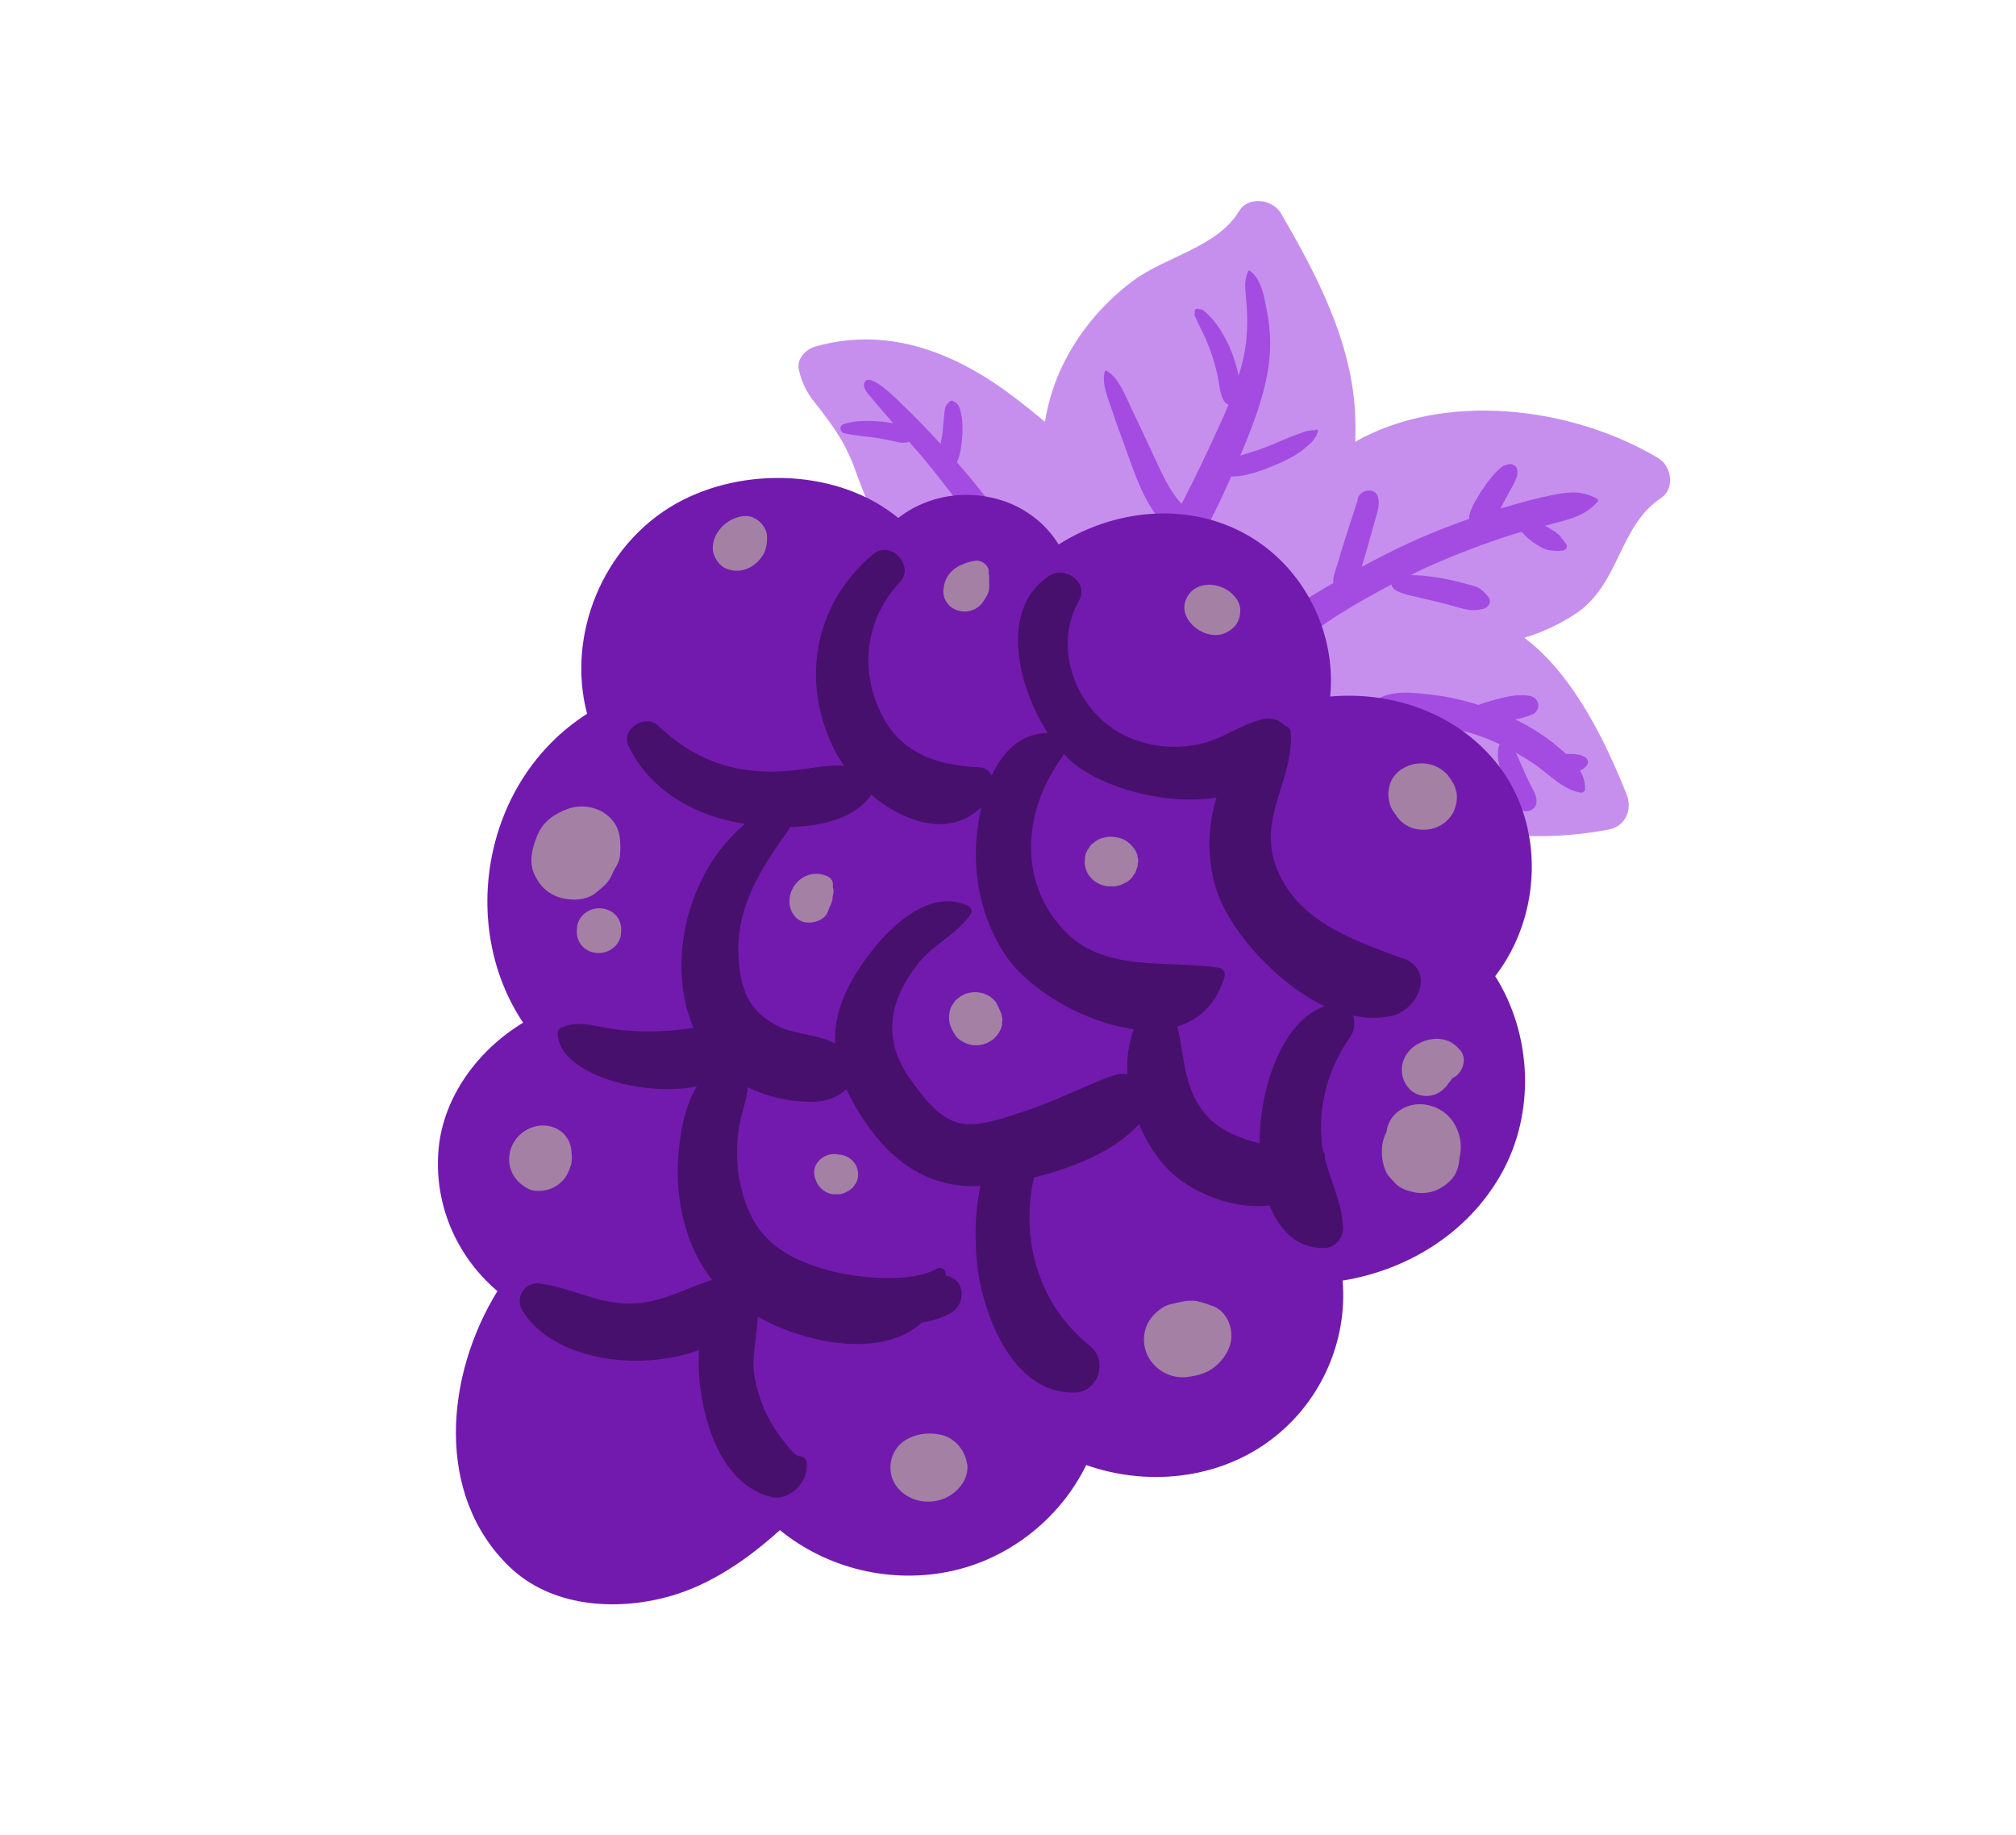 <?xml version="1.0" encoding="UTF-8"?>
<svg id="Layer_2" data-name="Layer 2" xmlns="http://www.w3.org/2000/svg" xmlns:xlink="http://www.w3.org/1999/xlink" viewBox="0 0 95.77 87.16">
  <defs>
    <style>
      .cls-1 {
        fill: #c68fee;
      }

      .cls-1, .cls-2, .cls-3, .cls-4, .cls-5, .cls-6 {
        stroke-width: 0px;
      }

      .cls-2 {
        fill: none;
      }

      .cls-3 {
        fill: #721aae;
      }

      .cls-4 {
        fill: #48106d;
      }

      .cls-7 {
        clip-path: url(#clippath);
      }

      .cls-5 {
        fill: #a44ce1;
      }

      .cls-6 {
        fill: #a480a5;
      }
    </style>
    <clipPath id="clippath">
      <polygon class="cls-2" points="61.47 0 95.77 42.92 34.29 87.16 0 44.24 61.47 0"/>
    </clipPath>
  </defs>
  <g id="Layer_1-2" data-name="Layer 1">
    <g class="cls-7">
      <g id="Group_236" data-name="Group 236">
        <path id="Path_1022" data-name="Path 1022" class="cls-1" d="M78.78,21.76c-4.2-2.5-10.19-3.16-14.4-.78.02-.5.01-.98-.01-1.44-.2-3.4-1.82-6.49-3.52-9.41-.39-.66-1.53-.85-1.99-.1-1.03,1.71-3.46,2.14-5.04,3.31-1.57,1.17-2.79,2.71-3.54,4.45-.3.72-.51,1.47-.64,2.24-.47-.39-.93-.76-1.35-1.08-2.72-2.1-5.96-3.5-9.53-2.5-.51.14-.94.61-.8,1.15.12.55.38,1.07.75,1.52.9,1.15,1.48,1.94,1.97,3.34.58,1.66,1.35,3.17,2.53,4.53,1.87,2.15,4.82,4.07,7.89,4.19-.05.05-.1.08-.15.13-.08.07-.1.17-.05.26.92,1.37,2.14.74,3.54.45,3.86-.81,5.67,2.06,8.23,4.12,3.77,3.02,8.87,4.19,13.74,3.26.85-.16,1.14-1,.86-1.68-.93-2.32-2.48-5.67-4.86-7.43.91-.27,1.76-.68,2.54-1.21,1.99-1.4,1.98-4.12,3.96-5.43.67-.44.5-1.51-.12-1.88"/>
        <path id="Path_1023" data-name="Path 1023" class="cls-5" d="M47.58,24.62c-.26-.39-.56-.76-.85-1.13-.4-.52-.83-1.03-1.27-1.53.07-.15.11-.31.15-.47.05-.25.09-.51.1-.77.03-.3.02-.6-.02-.89-.02-.14-.05-.28-.09-.42-.03-.08-.06-.15-.11-.21-.03-.04-.07-.08-.12-.1-.09-.02-.11-.03-.05-.02-.06-.1-.2-.05-.24.04-.05.03-.1.08-.13.13-.04.07-.06.15-.07.23-.02.12-.02.25-.04.38-.03.27-.04.54-.08.82-.02.13-.05.27-.08.4-.58-.63-1.17-1.25-1.79-1.84-.19-.19-1.52-1.56-1.8-1.11-.17.27.16.58.32.78.27.33.55.65.83.97.06.07.13.15.19.22-.24-.04-.48-.08-.72-.09-.54-.04-1.11-.04-1.63.13-.24.08-.18.39.04.44.48.11.98.14,1.47.21.24.04.47.08.71.13.26.05.58.17.85.07,0,0,.02-.01.03-.02.23.27.47.54.7.81.53.64,1.04,1.3,1.55,1.96.26.34.52.68.77,1.02.11.15.23.31.34.47.05.07.09.15.12.23.02.04.05.09.07.13h0s.04.09.07.13c.12.21.46.23.65.11.49-.32.41-.78.13-1.21"/>
        <path id="Path_1024" data-name="Path 1024" class="cls-5" d="M62.48,20.43c-.05.02-.08,0-.13,0-.05,0-.1.02-.15.03.06,0-.06,0-.06,0-.06.01-.12.03-.17.05-.2.07-.39.13-.59.21-.41.16-.82.35-1.23.51-.4.16-.82.27-1.23.41.6-1.43,1.18-2.91,1.37-4.44.09-.82.06-1.64-.11-2.45-.13-.64-.23-1.45-.79-1.88-.03-.02-.07-.02-.09,0,0,0,0,0,0,.01-.23.45-.13.92-.1,1.4.07.68.06,1.36-.01,2.03-.07.52-.19,1.03-.35,1.53-.1-.5-.26-.98-.47-1.45-.16-.34-.35-.67-.57-.98-.12-.16-.25-.32-.4-.46-.06-.06-.12-.12-.19-.17-.03-.03-.07-.06-.1-.08-.04-.02-.14,0-.16-.02-.09-.06-.24.02-.19.12.02.04-.03.14,0,.2.03.07.06.13.09.2.07.15.14.3.22.46.15.29.28.6.4.91.22.6.38,1.22.47,1.84.04.22.13.72.42.81-.13.32-.27.64-.42.96-.54,1.2-1.11,2.4-1.72,3.58-.03.06-.06.11-.09.17-.2-.22-.38-.46-.54-.72-.32-.53-.57-1.11-.83-1.66-.34-.73-.68-1.46-1.03-2.19-.28-.58-.57-1.4-1.16-1.75-.03-.01-.07,0-.09.03,0,0,0,0,0,.01-.16.59.18,1.31.36,1.87.21.65.46,1.3.69,1.94.43,1.2.85,2.44,1.73,3.42.07.08.15.16.23.23-.07.13-.14.26-.21.4-.12.23-.46,1.38-.81,1.24-.09-.04-.21,0-.25.09-.01.03-.02.06-.02.09.21,1.14,1.67.41,2.09-.19.89-1.27,1.58-2.7,2.2-4.11.24,0,.48-.02.72-.08.46-.11.9-.26,1.33-.45.44-.17.85-.38,1.23-.64.19-.14.37-.3.54-.46.06-.07.12-.14.16-.22-.02.03.06-.07.07-.09.02-.05.01-.1.05-.14.03-.04.03-.1-.01-.13-.03-.02-.06-.03-.09-.02"/>
        <path id="Path_1025" data-name="Path 1025" class="cls-5" d="M75.86,23.68c-.68-.36-1.24-.34-2.01-.19s-1.54.36-2.3.58c-.09.03-.18.06-.27.08.09-.16.17-.33.26-.49.1-.19.2-.37.3-.55.06-.1.11-.2.15-.3.02-.04.03-.09.05-.13.04-.07.05-.15.04-.22,0,.04,0,.03,0-.02h0c.02-.08,0-.15-.03-.22-.09-.16-.3-.23-.48-.14-.02,0-.05.01-.09.02-.05.02-.1.04-.14.08-.04.03-.08.06-.11.09-.11.09-.21.19-.3.3-.16.19-.32.4-.46.61-.13.18-.24.37-.35.56-.14.22-.25.47-.32.72,0,.06-.01.12,0,.18-.95.33-1.88.7-2.8,1.12-.79.36-1.55.75-2.31,1.16.11-.35.21-.7.31-1.06.11-.38.21-.77.32-1.15.1-.36.25-.74.14-1.11-.15-.52-.98-.32-.97.19-.01.03-.02.05-.03.08-.04.11-.08.22-.11.33-.05.16-.1.33-.16.49-.11.35-.23.71-.34,1.06-.11.35-.22.71-.32,1.06-.08.27-.23.59-.19.88-.14.09-.29.16-.43.25-.98.61-2.98,1.61-2.99,2.9,0,.07.06.13.14.14.59.09,1.23-.27,1.7-.57.65-.4,1.25-.86,1.9-1.26.79-.5,1.61-.95,2.44-1.39.02.11.09.21.19.27.34.19.79.27,1.17.36.39.1.78.18,1.17.28.38.1.77.23,1.16.3.2.02.41,0,.61-.04.17-.02.32-.14.37-.3.05-.19-.08-.31-.2-.43-.09-.11-.2-.2-.32-.28-.1-.05-.2-.08-.31-.11-.38-.11-.77-.21-1.16-.29-.39-.08-.79-.14-1.19-.18-.19-.01-.38-.03-.57-.03.24-.12.47-.24.72-.35,1.36-.61,2.76-1.15,4.19-1.6.12-.04.24-.07.36-.1.02.03.05.06.07.08.12.13.25.25.39.36.15.11.31.21.48.3.17.1.36.15.56.15.12.02.25.02.37,0,.03,0,.05,0,.07,0,.12-.01.21-.11.2-.23,0-.03-.02-.07-.04-.1l-.06-.07c-.04-.07-.08-.13-.14-.18.02.02.02.02-.01-.01.03.07.02.05-.03-.06-.04-.05-.08-.09-.13-.13-.09-.08-.19-.15-.3-.21-.04-.02-.07-.04-.11-.07l-.05-.03c-.05-.03-.11-.06-.17-.09.25-.07.51-.14.76-.2.74-.2,1.26-.4,1.75-.95.03-.03.02-.08,0-.11,0,0-.01,0-.02,0"/>
        <path id="Path_1026" data-name="Path 1026" class="cls-5" d="M75.07,36.59c.08-.03.15-.08.21-.14.1-.06.16-.17.16-.28-.02-.13-.12-.23-.25-.26-.03-.02-.05-.03-.08-.04-.06-.02-.13-.03-.2-.04,0,0-.02,0-.03,0h0s0,0,0,0c-.06-.02-.12-.02-.18-.02-.03,0-.07,0-.1,0,0,0,0,0-.03,0-.03,0-.06,0-.08,0-.03,0-.06,0-.09,0-.21-.19-.43-.37-.62-.53-.56-.43-1.16-.81-1.8-1.11.26-.05.52-.12.77-.22.26-.09.39-.36.3-.6-.06-.16-.2-.27-.38-.3-.59-.11-1.22.06-1.79.22-.22.06-.44.13-.65.21-.68-.22-1.37-.38-2.09-.47-.87-.1-2.29-.33-2.93.41-.15.17-.13.41.04.55.66.53,1.8.32,2.61.43.92.11,1.81.32,2.67.64.25.1.49.2.72.31-.05.09-.08.18-.08.28-.02.15-.02.3,0,.44.05.29.12.58.21.86.09.25.19.5.3.74.07.15.15.29.23.43.1.15.22.33.4.39.24.1.53,0,.64-.23.02-.03.03-.06.03-.1.07-.28-.13-.62-.26-.86-.12-.24-.24-.48-.34-.72-.1-.24-.21-.47-.31-.71-.02-.05-.05-.09-.07-.13.29.17.58.34.86.53.69.46,1.37,1.24,2.22,1.37.11.02.21-.05.22-.16,0-.01,0-.03,0-.04,0-.29-.08-.58-.24-.83"/>
        <path id="Path_1027" data-name="Path 1027" class="cls-3" d="M71.03,46.36c2.21-2.87,2.36-7.11.18-9.97-1.87-2.45-4.97-3.58-8.02-3.31.3-3.01-1.22-6.16-4.01-7.71-2.81-1.56-6.28-1.17-8.89.49-.57-.93-1.46-1.65-2.53-2.04-1.79-.63-3.71-.3-5.09.78-2.78-2.3-7.32-2.49-10.54-.69-3.54,1.99-5.22,6.31-4.24,9.99-4.95,3.16-6.12,10.07-3.04,14.67-2.17,1.32-3.77,3.52-4.01,5.95-.25,2.57.78,5.09,2.79,6.8-2.47,4-2.98,9.66.57,13.09,1.96,1.89,4.99,2.13,7.59,1.41,2-.56,3.74-1.78,5.26-3.15,2.21,1.81,5.28,2.59,8.22,1.93,2.8-.63,5.14-2.58,6.33-5.02,2.8.99,6.08.71,8.57-1.05,2.55-1.8,3.86-4.81,3.61-7.71,3.13-.51,5.95-2.28,7.51-5.02,1.66-2.91,1.5-6.64-.26-9.44"/>
        <path id="Path_1028" data-name="Path 1028" class="cls-4" d="M66.64,45.52c-2.39-.88-4.95-1.75-5.97-4.23-.99-2.4.8-4.21.65-6.52-.01-.15-.13-.27-.28-.3-.27-.3-.71-.42-1.11-.3-1.01.26-1.8.89-2.83,1.14-1.41.35-2.91.12-4.12-.63-2-1.28-2.92-4.05-1.72-6.16.48-.84-.65-1.69-1.44-1.16-2.32,1.55-1.52,5.17-.05,7.45-1.32.02-2.15.93-2.66,2.03-.1-.24-.35-.4-.62-.4-1.85-.08-3.5-.6-4.44-2.2-1.24-2.12-1.05-4.75.7-6.59.72-.76-.43-2.03-1.27-1.33-2.93,2.45-3.47,6.29-1.72,9.52.1.18.22.36.34.53-.97-.07-1.98.23-3.06.27-2.36.09-4.14-.63-5.78-2.18-.62-.58-1.76.18-1.42.93.92,1.98,2.91,3.24,5.14,3.67.13.02.26.05.41.07-2.77,2.31-3.75,6.62-2.45,9.69-.12.01-.23.02-.33.04-1.11.16-2.25.17-3.36.03-.83-.1-1.77-.47-2.57-.09-.12.05-.2.16-.19.28.04,1.93,4.04,3.04,6.61,2.52-.63,1.04-.83,2.48-.89,3.49-.12,1.93.37,4.13,1.62,5.7-1.22.37-2.26,1.02-3.62,1.11-1.7.11-2.94-.71-4.53-.94-.78-.11-1.22.67-.87,1.27,1.39,2.34,5.51,2.96,8.39,1.89-.03.68,0,1.35.1,2.02.29,1.94,1.17,4.39,3.33,4.96.44.12.95-.12,1.24-.42.33-.33.5-.78.45-1.23-.02-.17-.18-.3-.36-.29-.24.03-1.01-1.09-1.13-1.27-.49-.75-.82-1.59-.98-2.47-.17-.92.11-1.93.15-2.88,2.47,1.37,6,1.94,7.81.26.5-.06.98-.22,1.41-.47.31-.21.49-.56.46-.92,0-.42-.33-.77-.77-.83,0-.02,0-.03.01-.05.03-.15-.08-.29-.24-.31-.07,0-.14,0-.2.04-1.14.68-3.65.44-4.86.14-1.62-.4-3.11-1.08-3.88-2.54-.68-1.31-.86-2.89-.63-4.34.11-.68.37-1.27.41-1.88.92.45,1.95.69,2.99.69.75.01,1.33-.24,1.7-.6.13.28.27.56.44.85,1.31,2.24,3.15,3.89,5.93,3.75-.34,1.45-.25,3.21-.11,4.12.35,2.25,1.73,5.76,4.58,5.69,1.16-.03,1.57-1.54.76-2.19-1.64-1.32-2.56-3.03-2.84-5.07-.12-.97-.08-1.95.14-2.91,0-.02,0-.03.01-.05,1.87-.45,3.85-1.26,4.99-2.53.39.95.96,1.79,1.61,2.37,1.15,1.01,3.02,1.69,4.59,1.49.49,1.24,1.36,2.07,2.64,2.02.52-.02.86-.51.85-.96-.03-1.14-.59-2.2-.87-3.33,0-.01.01-.03.01-.04.02-.09,0-.18-.08-.23-.04-.2-.07-.39-.08-.59-.14-1.72.34-3.44,1.37-4.88.2-.3.24-.67.13-1.01.59.14,1.2.15,1.8.03,1.31-.29,2.13-2.18.55-2.76M52.9,51.07c-1.44.52-2.77,1.24-4.24,1.71-.87.28-2.12.76-3.04.57-1.03-.22-1.77-1.27-2.33-2.03-1.37-1.88-1.12-3.72.32-5.55.73-.93,1.85-1.39,2.51-2.36.08-.15.01-.33-.15-.4-2.01-.9-4.06,1.36-5.05,2.83-.9,1.32-1.3,2.51-1.25,3.72-.04-.02-.07-.04-.11-.06-.83-.4-1.87-.37-2.69-.81-1.27-.68-1.66-1.66-1.77-2.99-.21-2.5.94-4.29,2.37-6.3.02-.04.04-.08.06-.12,1.54-.04,3.11-.43,3.86-1.53,1.56,1.31,3.72,2.06,5.23.58-.06.27-.11.53-.15.78-.34,2.19.08,4.5,1.36,6.35,1.08,1.55,3.67,3.11,6.03,3.42-.25.69-.35,1.41-.3,2.14-.22-.04-.44-.02-.65.06M59.82,54.3c-.93-.24-1.8-.61-2.35-1.16-1.27-1.28-1.17-2.88-1.54-4.39,1.03-.31,1.86-1.05,2.25-2.39.04-.19-.09-.37-.29-.4-2.57-.38-5.46.25-7.37-1.8-2.2-2.37-1.87-5.69-.1-8.15.04-.06.08-.13.11-.2.13.14.27.27.42.4,1.46,1.22,4.43,2.05,6.84,1.67-.49,1.57-.43,3.35.12,4.72.7,1.77,2.75,4.11,5.02,5.19-1.97.68-3.08,3.73-3.1,6.52"/>
        <path id="Path_1029" data-name="Path 1029" class="cls-6" d="M29.48,39.98c0,.12-.01.24-.02.36.04-.63-.08-1.19-.61-1.62-.51-.41-1.22-.53-1.86-.31-.64.23-1.19.61-1.45,1.23-.25.6-.44,1.28-.15,1.9.26.54.62.91,1.22,1.09.53.16,1.25.14,1.7-.23.29-.24.57-.45.73-.79.04-.09.08-.19.13-.28.13-.23.23-.35.28-.67.02-.23.03-.45.03-.68"/>
        <path id="Path_1030" data-name="Path 1030" class="cls-6" d="M29.5,44.31c.04-.26-.02-.53-.17-.75-.33-.45-.99-.56-1.47-.24-.23.15-.39.38-.44.65,0,.04,0,.08-.01.12-.04.26.02.53.17.75.33.45.99.56,1.47.24,0,0,0,0,0,0,.23-.15.39-.38.44-.65,0-.04,0-.08.01-.12"/>
        <path id="Path_1031" data-name="Path 1031" class="cls-6" d="M36.44,25.43c-.05-.34-.26-.64-.58-.81-.54-.32-1.38.1-1.69.55-.21.27-.32.59-.31.92.03.36.29.78.65.92.72.29,1.43-.1,1.78-.72.12-.27.17-.57.14-.87"/>
        <path id="Path_1032" data-name="Path 1032" class="cls-6" d="M27.09,54.46c.02.07.08.38.05.14-.13-1-1.24-1.45-2.14-.93-.48.28-.78.77-.81,1.3-.02.28.05.56.18.81.16.28.4.51.69.66.25.15.62.14.89.08.29-.07.55-.21.75-.42.21-.18.38-.58.44-.84.05-.27.03-.54-.05-.8"/>
        <path id="Path_1033" data-name="Path 1033" class="cls-6" d="M45.94,69.54c-.09-.68-.62-1.32-1.37-1.42-.27-.05-.56-.05-.83,0-.26.05-.51.14-.73.28-.76.47-.92,1.5-.43,2.18.5.68,1.44.92,2.25.6.67-.27,1.21-.93,1.12-1.65"/>
        <path id="Path_1034" data-name="Path 1034" class="cls-6" d="M57.57,62.02c-.23-.1-.48-.17-.73-.23-.44-.06-.83.06-1.26.16-.41.09-.9.56-1.06.91-.18.37-.22.77-.13,1.16.19.84,1.05,1.49,1.99,1.38.51-.06.98-.18,1.37-.52.25-.21.45-.47.59-.76.37-.72.08-1.82-.77-2.11"/>
        <path id="Path_1035" data-name="Path 1035" class="cls-6" d="M40.6,55.24l.11.2c-.02-.07-.06-.13-.1-.19h0"/>
        <path id="Path_1036" data-name="Path 1036" class="cls-6" d="M40.76,55.82c.02-.08,0-.16-.02-.24,0-.05-.02-.09-.04-.14-.12-.32-.41-.54-.76-.6-.03,0-.05,0-.08,0-.58-.16-1.25.32-1.18.92.02.2.1.39.21.55.16.22.4.37.68.41.09,0,.18,0,.27,0,.13,0,.26-.05.37-.11.12-.06.23-.13.32-.23.05-.07.09-.13.14-.2.06-.11.09-.24.09-.36"/>
        <path id="Path_1037" data-name="Path 1037" class="cls-6" d="M40.7,55.44h0s0,0,0,0"/>
        <path id="Path_1038" data-name="Path 1038" class="cls-6" d="M39.55,42.74v-.14s.01,0,.01-.03c.05-.15.05-.31,0-.46v-.02c.04-.19-.06-.39-.25-.47-.37-.18-.82-.16-1.17.06-.46.29-.71.81-.62,1.33.06.38.35.75.77.8.38.05.89-.12,1.03-.5.03-.07.06-.14.08-.21,0,0,0-.02.02-.04.05-.1.09-.2.12-.31"/>
        <path id="Path_1039" data-name="Path 1039" class="cls-6" d="M47.61,48.36c-.01-.11-.04-.23-.09-.33-.06-.15-.13-.29-.21-.43-.28-.38-.78-.55-1.26-.45-.2.04-.39.14-.55.27-.09.06-.16.14-.2.23-.1.12-.17.27-.19.42-.05.23-.03.48.06.7.05.13.12.26.2.38.14.24.51.43.79.48.32.05.65-.02.92-.2.27-.18.46-.45.52-.75l.02-.31Z"/>
        <path id="Path_1040" data-name="Path 1040" class="cls-6" d="M54.06,40.99c.02-.1.01-.2-.02-.3-.02-.15-.08-.29-.18-.41-.13-.18-.31-.33-.52-.43-.22-.09-.46-.12-.7-.11-.1.02-.2.04-.31.07-.15.05-.28.13-.39.23-.09.06-.16.13-.2.22-.1.12-.17.26-.19.42-.01.11-.02.22-.02.34.02.21.09.41.22.58.2.27.51.45.86.49.11,0,.22,0,.33.01.1-.02.21-.05.31-.07.09-.05.19-.09.28-.14.13-.08.25-.19.32-.33.07-.08.12-.17.14-.28.05-.09.07-.2.06-.3"/>
        <path id="Path_1041" data-name="Path 1041" class="cls-6" d="M69.35,54.91c.11-.51.02-1.03-.23-1.48-.28-.52-.81-.88-1.42-.97-.55-.08-1.11.11-1.48.51-.2.22-.32.49-.35.78-.09.17-.15.35-.19.54-.04.22-.04.45-.02.68.04.32.14.72.37.96.1.11.21.22.31.33.18.15.39.26.63.31.38.13.8.12,1.18-.01.29-.11.55-.29.76-.5.31-.31.4-.71.43-1.12"/>
        <path id="Path_1042" data-name="Path 1042" class="cls-6" d="M68.97,51.22c.08-.04.16-.09.23-.14.33-.28.48-.86.16-1.21-.14-.17-.31-.31-.51-.41-.21-.09-.45-.14-.69-.12-.31.02-.61.12-.87.28-.35.21-.59.55-.67.93-.1.47.07.95.45,1.27.45.35,1.13.3,1.53-.12h0c.08-.07.15-.15.2-.24.07-.07.13-.15.18-.24"/>
        <path id="Path_1043" data-name="Path 1043" class="cls-6" d="M69.13,37.4c-.07-.17-.17-.34-.28-.49-.37-.51-1.03-.75-1.67-.62-.61.13-1.09.54-1.19,1.12v-.03s0,.03,0,.04c-.05.2-.05.42,0,.62.03.21.12.4.25.57.02.03.04.05.06.08.15.25.38.45.65.58.38.17.82.18,1.22.05.39-.14.7-.41.88-.76.16-.36.23-.79.07-1.15"/>
        <path id="Path_1044" data-name="Path 1044" class="cls-6" d="M58.92,28.99c0-.24-.1-.47-.26-.65-.22-.27-.54-.46-.89-.53-.66-.16-1.31.16-1.48.81-.23.91,1,1.84,1.9,1.45.5-.22.72-.58.73-1.08"/>
        <path id="Path_1045" data-name="Path 1045" class="cls-6" d="M46.99,27.58c0-.07,0-.15,0-.22-.01-.08-.03-.16-.05-.24.03.09.04.09.03.01,0-.28-.35-.55-.64-.5-.29.04-.57.14-.83.28-.38.22-.63.59-.67,1.01-.1.53.27,1.03.83,1.11.45.07.89-.15,1.1-.54.1-.14.18-.3.22-.46.02-.15.02-.29,0-.44"/>
      </g>
    </g>
  </g>
</svg>